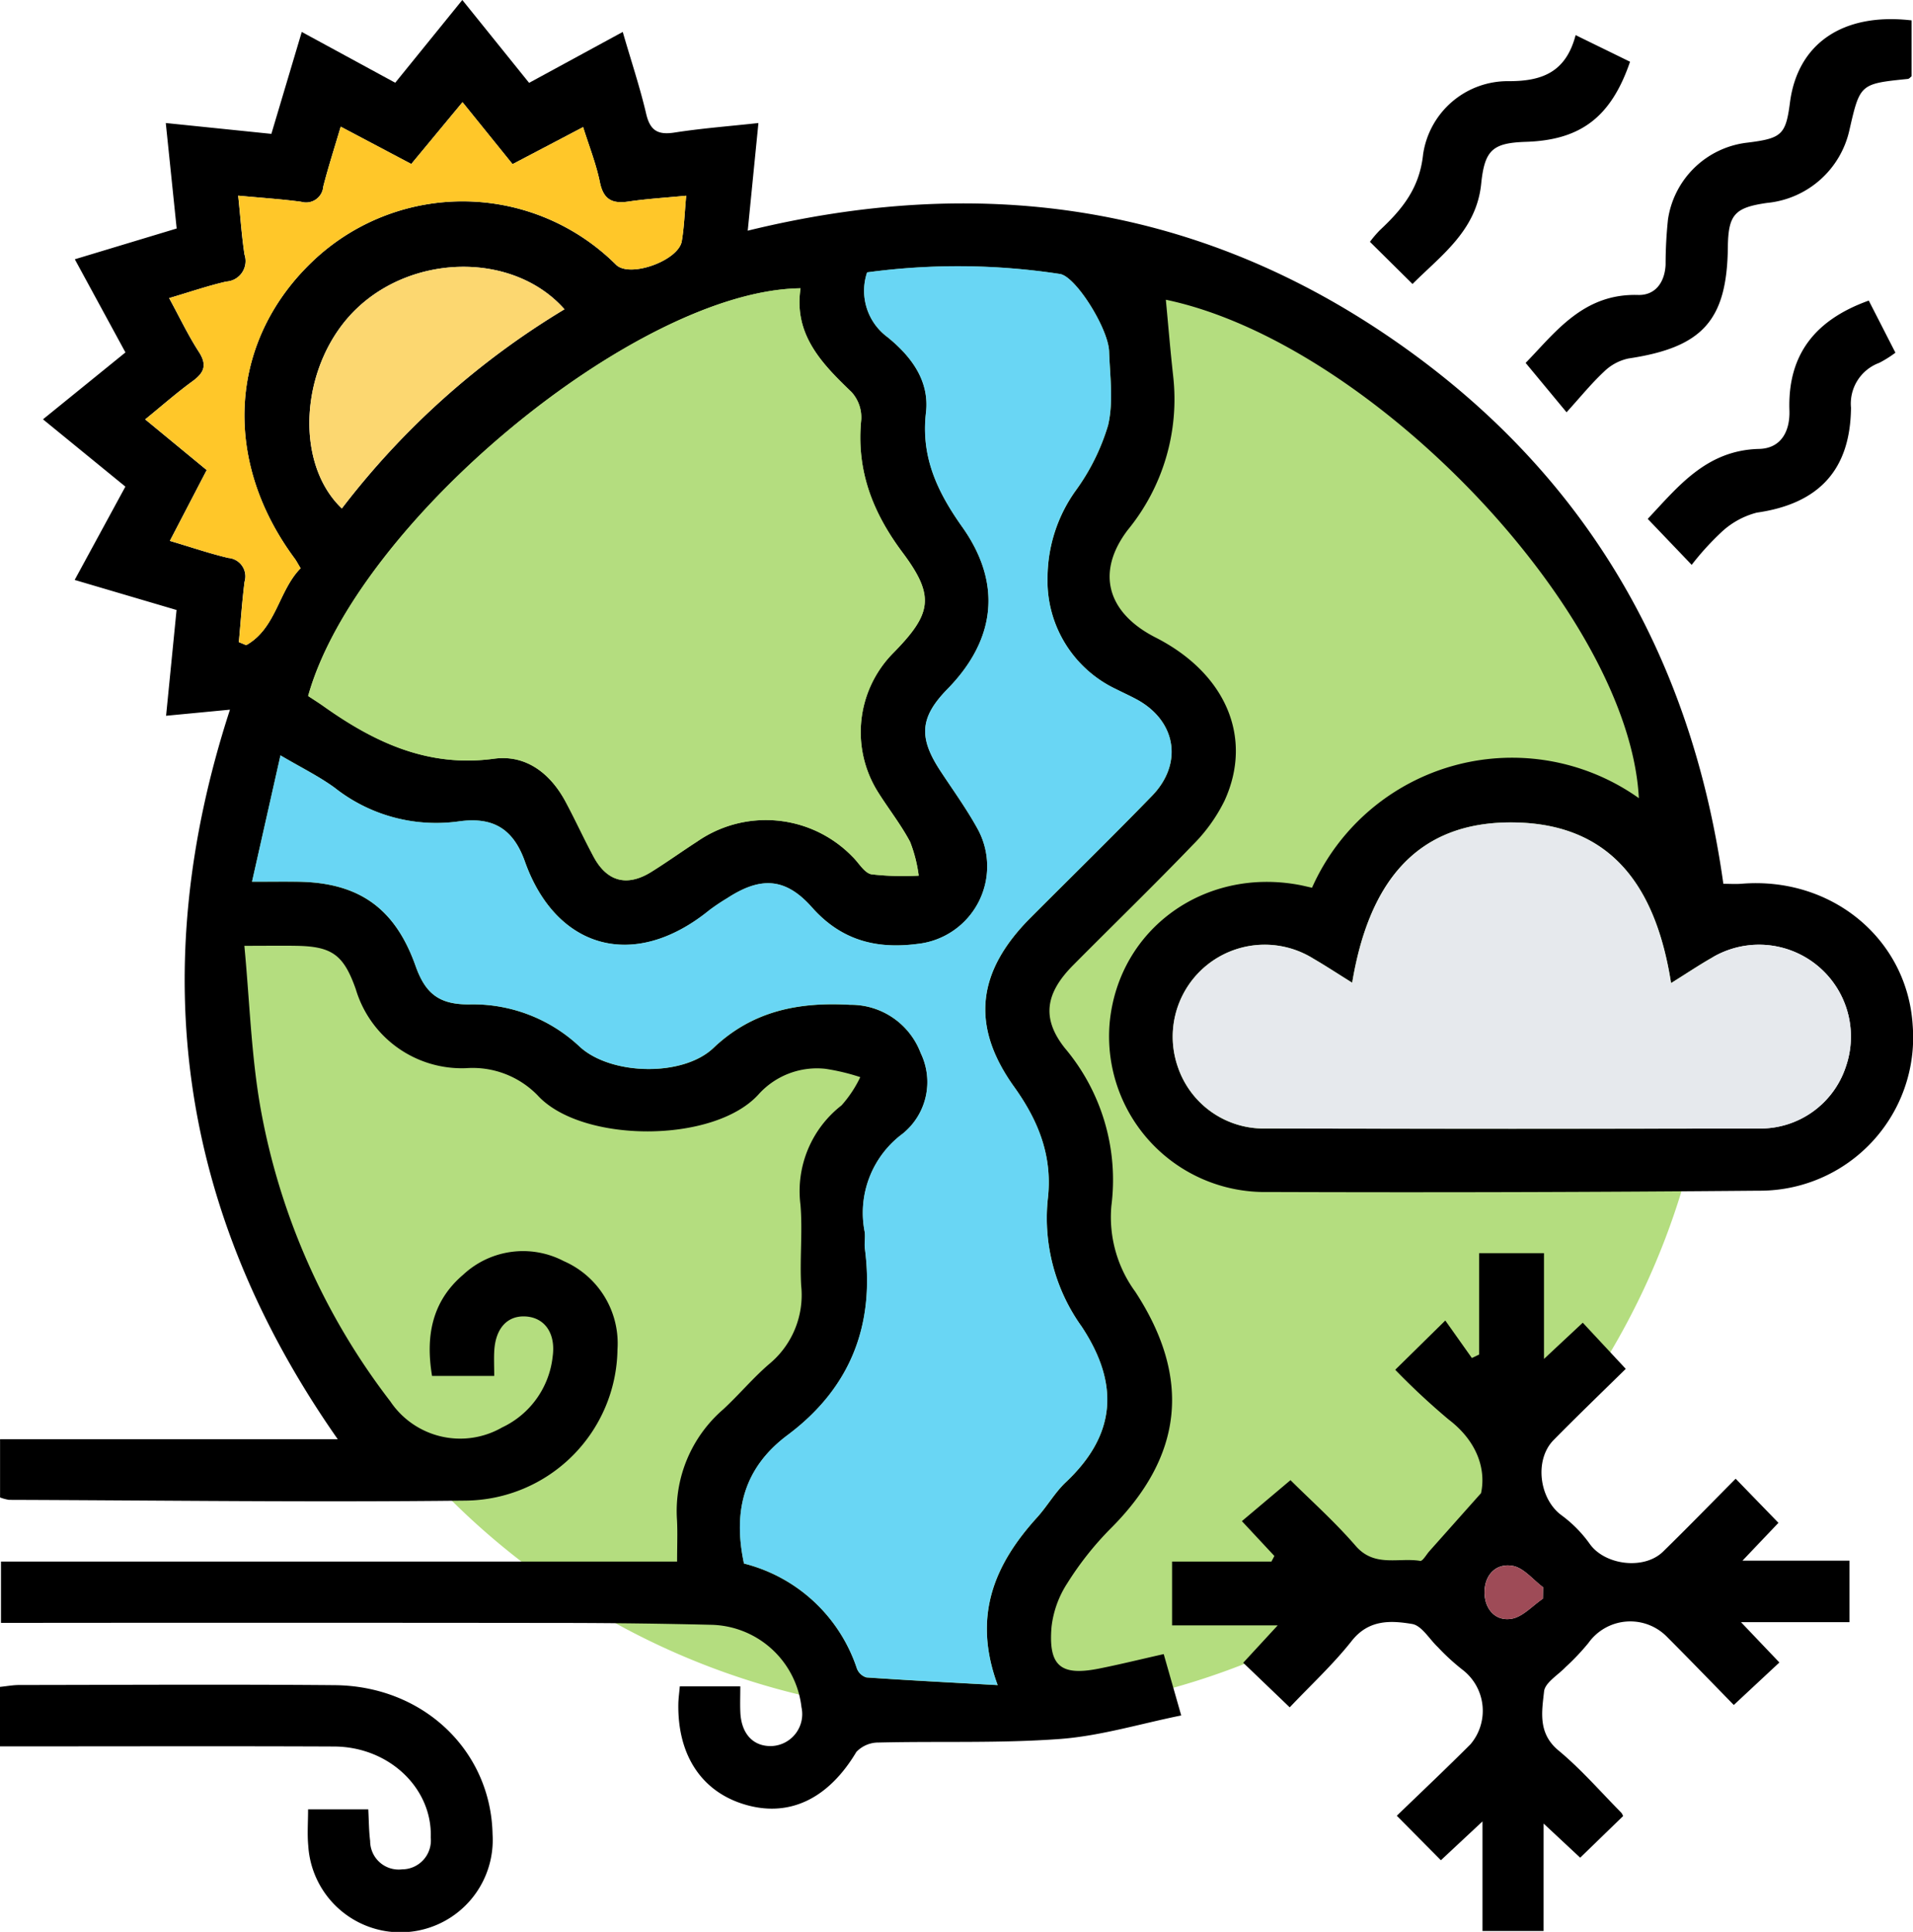 <svg id="Grupo_244204" data-name="Grupo 244204" xmlns="http://www.w3.org/2000/svg" xmlns:xlink="http://www.w3.org/1999/xlink" width="160.959" height="162.562" viewBox="0 0 160.959 162.562">
  <defs>
    <clipPath id="clip-path">
      <rect id="Rectángulo_316923" data-name="Rectángulo 316923" width="160.959" height="162.562" fill="none"/>
    </clipPath>
  </defs>
  <g id="Grupo_244203" data-name="Grupo 244203" transform="translate(0 0)" clip-path="url(#clip-path)">
    <path id="Trazado_245510" data-name="Trazado 245510" d="M185.384,123.489a62.315,62.315,0,1,1-62.315-62.315,62.315,62.315,0,0,1,62.315,62.315" transform="translate(-41.182 -41.467)" fill="#b4dd7f"/>
    <path id="Trazado_245511" data-name="Trazado 245511" d="M.015,126.008v-4.9H28.43c-13.378-19.109-16.215-39.446-9.071-61.392l-5.375.513.881-8.9L6.293,48.8l4.267-7.852L3.626,35.285l6.939-5.629L6.305,21.818l8.57-2.589c-.3-2.916-.593-5.755-.916-8.876l8.884.912L25.4,2.689l7.864,4.274L38.909,0l5.619,6.973,7.88-4.285c.7,2.423,1.442,4.633,1.971,6.892.332,1.423.993,1.791,2.389,1.574,2.289-.357,4.606-.531,7.056-.8-.311,3.122-.593,5.96-.9,9.058,19.28-4.723,37.273-2.318,53.656,8.725,16.368,11.034,25.688,26.6,28.432,46.232.524,0,1.039.036,1.547-.005,7.591-.614,13.961,4.679,14.387,11.966a12.9,12.9,0,0,1-12.978,13.863q-20.623.182-41.249.108A13.1,13.1,0,0,1,93.388,85.945c.808-7.792,7.948-12.952,15.9-11.489.326.06.648.141,1.115.244a18.42,18.42,0,0,1,27.5-7.537c-.814-15.627-22.536-38.332-39.8-41.941.2,2.113.378,4.283.619,6.446a17.351,17.351,0,0,1-3.82,12.922c-2.741,3.606-1.692,7,2.33,9.05,5.9,3,8.248,8.414,5.809,13.737a13.952,13.952,0,0,1-2.671,3.72c-3.3,3.431-6.721,6.748-10.074,10.129-2.305,2.325-2.689,4.445-.691,6.967a17.2,17.2,0,0,1,3.914,13.288,10.645,10.645,0,0,0,2.012,7.214c4.743,7.263,4.035,13.839-2.1,19.951a26.528,26.528,0,0,0-3.614,4.569,8.5,8.5,0,0,0-1.332,3.689c-.272,3.3.78,4.14,4,3.5,1.759-.351,3.5-.781,5.439-1.218l1.474,5.163c-3.462.7-6.8,1.725-10.2,1.978-5.062.376-10.165.177-15.249.3a2.552,2.552,0,0,0-1.886.792c-2.29,3.839-5.478,5.469-9.133,4.495-3.783-1.009-5.915-4.115-5.845-8.535.007-.455.075-.909.124-1.477h5.09c0,.8-.029,1.505.005,2.212.091,1.826,1.128,2.889,2.7,2.806a2.692,2.692,0,0,0,2.44-3.275,7.813,7.813,0,0,0-7.653-6.926q-6.033-.145-12.069-.155-22.437-.026-44.875-.007H.093V131.4H56.981c0-1.382.047-2.436-.008-3.484a11.307,11.307,0,0,1,3.881-9.318c1.33-1.227,2.5-2.637,3.867-3.813a7.529,7.529,0,0,0,2.7-6.6c-.13-2.273.131-4.573-.063-6.836a9.142,9.142,0,0,1,3.459-8.336,9.976,9.976,0,0,0,1.575-2.376,17.758,17.758,0,0,0-2.924-.7,6.607,6.607,0,0,0-5.629,2.144c-3.756,4.164-14.922,4.132-18.608.073a7.628,7.628,0,0,0-6.009-2.271,9.311,9.311,0,0,1-9.276-6.647c-1.019-2.884-1.99-3.6-5-3.649-1.26-.021-2.52,0-4.375,0,.444,4.7.578,9.179,1.342,13.551a56.894,56.894,0,0,0,10.94,24.785,7.078,7.078,0,0,0,9.4,2.193,7.48,7.48,0,0,0,4.257-5.965c.271-1.936-.652-3.27-2.254-3.375-1.531-.1-2.539.966-2.657,2.857-.041.661-.006,1.327-.006,2.146h-5.23c-.551-3.293-.037-6.264,2.629-8.525a7.381,7.381,0,0,1,8.451-1.137,7.557,7.557,0,0,1,4.521,7.441A12.9,12.9,0,0,1,39.2,126.27c-12.808.149-25.619-.02-38.43-.063a3.814,3.814,0,0,1-.751-.2M72.975,22.915a4.843,4.843,0,0,0,1.7,5.447c2,1.616,3.562,3.673,3.249,6.368-.435,3.741.964,6.672,3.055,9.621,3.373,4.757,2.81,9.488-1.242,13.628-2.319,2.369-2.462,4.064-.6,6.895,1.031,1.568,2.138,3.1,3.05,4.731A6.565,6.565,0,0,1,77.2,79.432c-3.477.454-6.418-.312-8.867-3.076-2.238-2.525-4.328-2.6-7.136-.772a17.514,17.514,0,0,0-1.5,1.006c-6.42,5.212-12.94,3.168-15.517-4.088-1-2.827-2.75-3.79-5.623-3.373a13.774,13.774,0,0,1-10.383-2.84c-1.327-.966-2.825-1.7-4.562-2.724L21.216,74.194c1.532,0,2.656-.009,3.781,0,5.2.049,8.255,2.222,9.984,7.1.819,2.312,1.976,3.24,4.492,3.226A13.1,13.1,0,0,1,48.8,88.09c2.633,2.407,8.672,2.536,11.236.1,3.311-3.148,7.207-3.881,11.507-3.635a6.27,6.27,0,0,1,5.937,4.066,5.586,5.586,0,0,1-1.529,6.791,8.285,8.285,0,0,0-3.182,8.264c.063.461-.044.945.017,1.406.842,6.479-1.256,11.758-6.506,15.679-3.673,2.743-4.615,6.373-3.668,10.808a13.476,13.476,0,0,1,9.5,8.835,1.245,1.245,0,0,0,.794.748c3.561.246,7.128.428,11.049.647-2.155-5.843-.239-10.187,3.317-14.109.854-.942,1.5-2.094,2.414-2.959,4.253-4.007,4.528-8.276,1.338-13.1a15.669,15.669,0,0,1-2.857-10.668c.433-3.594-.731-6.582-2.83-9.512-3.692-5.154-3.114-9.708,1.379-14.217,3.409-3.421,6.865-6.8,10.226-10.262,2.624-2.706,2.044-6.26-1.216-8.075-.585-.326-1.2-.6-1.8-.9a10.082,10.082,0,0,1-5.774-9.407,12.648,12.648,0,0,1,2.384-7.323,18.173,18.173,0,0,0,2.71-5.478c.463-1.97.156-4.136.086-6.212-.065-1.925-2.812-6.324-4.141-6.517a56.885,56.885,0,0,0-16.21-.135M67.37,24.257c-13.8.165-37.376,19.77-41.438,34.309.423.28.874.561,1.307.868,4.291,3.045,8.789,5.163,14.333,4.41,2.671-.363,4.73,1.215,6.014,3.6.825,1.533,1.547,3.121,2.372,4.654,1.128,2.1,2.815,2.537,4.853,1.269,1.308-.814,2.561-1.715,3.855-2.552a10.147,10.147,0,0,1,13.072,1.276c.531.511.991,1.365,1.593,1.477a23.356,23.356,0,0,0,3.977.114,12.057,12.057,0,0,0-.724-2.843c-.781-1.473-1.833-2.8-2.721-4.219a9.475,9.475,0,0,1,1.259-11.627c3.3-3.345,3.592-4.808.825-8.51-2.529-3.384-3.9-6.935-3.471-11.187a3.177,3.177,0,0,0-.821-2.311c-2.52-2.415-4.875-4.849-4.286-8.729m73.242,58.468c-1.221-7.784-4.764-13.283-12.949-13.51-8.726-.242-12.532,5.4-13.881,13.481-1.23-.766-2.224-1.423-3.253-2.019A7.739,7.739,0,0,0,99.12,89.8a7.625,7.625,0,0,0,7.411,5.159q20.727.041,41.455,0a7.568,7.568,0,0,0,7.346-5.24A7.731,7.731,0,0,0,144,80.618c-1.037.592-2.03,1.26-3.387,2.107M20.049,16.465c.2,1.917.3,3.447.531,4.956a1.727,1.727,0,0,1-1.533,2.273c-1.553.356-3.068.88-4.808,1.392.886,1.626,1.6,3.134,2.5,4.523.719,1.112.447,1.757-.535,2.473-1.333.971-2.575,2.067-3.979,3.209L17.4,39.555l-3.1,5.959c1.846.548,3.365,1.069,4.92,1.436a1.553,1.553,0,0,1,1.364,2.006c-.212,1.685-.325,3.383-.48,5.075l.619.257c2.529-1.416,2.716-4.582,4.577-6.47-.231-.38-.351-.618-.507-.83C18.58,38.6,19.283,28.481,26.55,21.768a18.3,18.3,0,0,1,25.293.51c1.146,1.135,5.249-.341,5.529-1.979.2-1.168.237-2.364.372-3.828-1.723.168-3.305.26-4.867.492-1.369.2-2.1-.177-2.395-1.632-.313-1.533-.9-3.01-1.41-4.634l-5.936,3.117L38.924,8.6l-4.31,5.2-5.939-3.14c-.54,1.833-1.054,3.421-1.466,5.034a1.45,1.45,0,0,1-1.85,1.287c-1.639-.222-3.295-.327-5.309-.516m27.456,9.561c-4.2-4.759-12.55-4.744-17.457-.086-4.742,4.5-5.415,12.9-1.276,16.846a67.116,67.116,0,0,1,18.732-16.76" transform="translate(-0.01 -0.001)"/>
    <path id="Trazado_245512" data-name="Trazado 245512" d="M337.4,384.37h-5.141v-9.221l-3.5,3.27-3.71-3.744c2.1-2.03,4.18-3.992,6.2-6.015a4.353,4.353,0,0,0-.682-6.279,18.491,18.491,0,0,1-2.059-1.89c-.721-.679-1.36-1.817-2.169-1.953-1.8-.3-3.651-.39-5.083,1.424-1.564,1.981-3.442,3.715-5.216,5.591l-3.912-3.752,2.9-3.145h-8.888v-5.369h8.36l.249-.471-2.734-2.932,4.089-3.448c1.671,1.665,3.711,3.483,5.484,5.531,1.582,1.828,3.6.962,5.43,1.263.207.034.516-.529.774-.818,1.253-1.406,2.5-2.813,4.345-4.882.415-1.917-.245-4.306-2.731-6.2a59.4,59.4,0,0,1-4.489-4.182l4.213-4.145,2.235,3.155.609-.291v-8.531h5.459v8.9l3.263-3.048,3.617,3.883c-2,1.968-4.064,3.951-6.07,5.99-1.648,1.674-1.209,4.961.669,6.332a10.678,10.678,0,0,1,2.373,2.41c1.262,1.78,4.559,2.218,6.168.646,2.054-2.007,4.056-4.067,6.108-6.133l3.6,3.711-3.027,3.183h9v5.177H354.01l3.23,3.391-3.836,3.576c-1.777-1.816-3.708-3.818-5.673-5.786a4.325,4.325,0,0,0-6.56.57,19.635,19.635,0,0,1-1.923,2.031c-.638.672-1.725,1.3-1.807,2.041-.188,1.708-.531,3.526,1.213,4.972,1.9,1.576,3.537,3.471,5.283,5.234a.918.918,0,0,1,.151.288l-3.61,3.5-3.076-2.872Zm-.061-27.957q.01-.483.019-.965c-.846-.629-1.625-1.634-2.553-1.8-1.45-.257-2.4.812-2.375,2.278.021,1.351.914,2.409,2.281,2.174.945-.163,1.756-1.1,2.627-1.688" transform="translate(-207.523 -221.888)"/>
    <path id="Trazado_245513" data-name="Trazado 245513" d="M0,445.232v-5.005c.581-.059,1.1-.158,1.619-.158,8.848-.009,17.7-.064,26.544.013,7.464.065,13.146,5.516,13.281,12.555a7.768,7.768,0,0,1-15.508.945c-.094-.976-.014-1.968-.014-3.054h5.064c.052.951.049,1.812.158,2.659a2.4,2.4,0,0,0,2.684,2.393,2.432,2.432,0,0,0,2.416-2.668c.148-4.147-3.5-7.647-8.129-7.668-8.58-.038-17.16-.012-25.74-.012H0" transform="translate(0 -298.283)"/>
    <path id="Trazado_245514" data-name="Trazado 245514" d="M398.46,33.926c2.5-2.564,4.846-5.858,9.463-5.721,1.443.043,2.246-1.054,2.317-2.544a36.41,36.41,0,0,1,.2-3.809,7.629,7.629,0,0,1,6.74-6.471c2.841-.357,3.174-.676,3.524-3.371.645-4.966,4.458-7.583,10.234-6.91,0,1.554,0,3.128,0,4.7-.1.08-.2.215-.317.226-4.023.411-4.024.41-4.921,4.333a7.875,7.875,0,0,1-6.915,6.1c-2.75.393-3.273.985-3.307,3.744-.076,6.15-2.14,8.418-8.357,9.346a4.168,4.168,0,0,0-2.053,1.1c-1.073,1-2.006,2.155-3.162,3.428l-3.444-4.157" transform="translate(-270.097 -3.385)"/>
    <path id="Trazado_245515" data-name="Trazado 245515" d="M448.953,78.522l2.241,4.382a9.638,9.638,0,0,1-1.359.854,3.656,3.656,0,0,0-2.379,3.777c-.052,5.267-2.739,8.087-7.932,8.828a6.884,6.884,0,0,0-3.027,1.693,23.093,23.093,0,0,0-2.445,2.7l-3.7-3.869c2.542-2.691,4.921-5.781,9.373-5.886,1.835-.043,2.609-1.471,2.55-3.238-.16-4.743,2.215-7.646,6.68-9.245" transform="translate(-291.714 -53.226)"/>
    <path id="Trazado_245516" data-name="Trazado 245516" d="M361.387,30.114l-3.582-3.547a9.348,9.348,0,0,1,.839-.984c1.874-1.752,3.337-3.525,3.635-6.386a7.2,7.2,0,0,1,7.179-6.15c2.842.012,4.836-.76,5.653-3.873l4.579,2.239c-1.593,4.656-4.149,6.59-8.752,6.74-2.8.091-3.481.668-3.773,3.529-.4,3.952-3.385,6.032-5.778,8.433" transform="translate(-242.539 -6.218)"/>
    <path id="Trazado_245517" data-name="Trazado 245517" d="M117.587,70.042a56.873,56.873,0,0,1,16.21.135c1.329.193,4.076,4.592,4.141,6.517.07,2.077.377,4.242-.086,6.212a18.174,18.174,0,0,1-2.71,5.478,12.648,12.648,0,0,0-2.384,7.323,10.082,10.082,0,0,0,5.774,9.407c.6.307,1.211.579,1.8.9,3.261,1.814,3.84,5.369,1.216,8.075-3.361,3.467-6.817,6.841-10.226,10.262-4.493,4.509-5.071,9.063-1.379,14.217,2.1,2.931,3.263,5.918,2.83,9.512a15.668,15.668,0,0,0,2.857,10.668c3.19,4.827,2.915,9.1-1.338,13.1-.918.865-1.56,2.017-2.414,2.959-3.557,3.923-5.472,8.266-3.317,14.109-3.922-.218-7.488-.4-11.049-.647a1.244,1.244,0,0,1-.794-.748,13.476,13.476,0,0,0-9.5-8.835c-.947-4.435,0-8.065,3.668-10.808,5.25-3.921,7.348-9.2,6.505-15.679-.06-.462.047-.945-.016-1.406a8.284,8.284,0,0,1,3.182-8.264,5.586,5.586,0,0,0,1.529-6.791,6.27,6.27,0,0,0-5.937-4.066c-4.3-.246-8.2.487-11.507,3.635-2.564,2.438-8.6,2.31-11.236-.1a13.1,13.1,0,0,0-9.322-3.566c-2.517.014-3.673-.914-4.492-3.226-1.729-4.88-4.781-7.053-9.984-7.1-1.125-.01-2.249,0-3.781,0l2.391-10.628c1.737,1.026,3.235,1.758,4.562,2.724a13.772,13.772,0,0,0,10.383,2.839c2.873-.417,4.619.546,5.623,3.373,2.576,7.255,9.1,9.3,15.517,4.087a17.512,17.512,0,0,1,1.5-1.006c2.808-1.83,4.9-1.753,7.136.772,2.449,2.763,5.39,3.53,8.867,3.076a6.565,6.565,0,0,0,4.986-9.827c-.912-1.636-2.02-3.163-3.05-4.731-1.861-2.831-1.717-4.526.6-6.895,4.052-4.14,4.615-8.872,1.242-13.628-2.091-2.949-3.49-5.879-3.055-9.621.313-2.694-1.253-4.752-3.249-6.368a4.843,4.843,0,0,1-1.7-5.447" transform="translate(-44.622 -47.128)" fill="#69d6f4"/>
    <path id="Trazado_245518" data-name="Trazado 245518" d="M121.9,75.3c-.589,3.88,1.766,6.314,4.286,8.729a3.18,3.18,0,0,1,.821,2.311c-.43,4.251.942,7.8,3.471,11.187,2.767,3.7,2.471,5.165-.825,8.51A9.475,9.475,0,0,0,128.4,117.66c.887,1.42,1.939,2.747,2.721,4.219a12.054,12.054,0,0,1,.723,2.843,23.358,23.358,0,0,1-3.977-.114c-.6-.112-1.062-.966-1.593-1.477a10.147,10.147,0,0,0-13.072-1.276c-1.294.837-2.547,1.738-3.855,2.552-2.039,1.268-3.726.827-4.854-1.269-.824-1.533-1.546-3.122-2.371-4.654-1.284-2.386-3.343-3.963-6.014-3.6-5.543.753-10.042-1.366-14.332-4.41-.433-.307-.884-.588-1.307-.868C84.527,95.066,108.107,75.461,121.9,75.3" transform="translate(-54.543 -51.04)" fill="#b4dd7f"/>
    <path id="Trazado_245519" data-name="Trazado 245519" d="M348.229,228.348c1.357-.848,2.35-1.515,3.387-2.107a7.731,7.731,0,0,1,11.333,9.1,7.567,7.567,0,0,1-7.346,5.239q-20.727.048-41.455,0a7.626,7.626,0,0,1-7.411-5.159,7.739,7.739,0,0,1,11.41-9.126c1.029.6,2.023,1.253,3.253,2.019,1.349-8.083,5.155-13.723,13.881-13.481,8.185.227,11.728,5.727,12.949,13.51" transform="translate(-207.627 -145.623)" fill="#e6e9ed"/>
    <path id="Trazado_245520" data-name="Trazado 245520" d="M45.735,34.56c2.015.189,3.67.294,5.309.516A1.451,1.451,0,0,0,52.9,33.788c.412-1.613.926-3.2,1.466-5.034l5.939,3.14,4.31-5.2,4.212,5.213,5.936-3.117c.507,1.624,1.1,3.1,1.411,4.634.3,1.455,1.025,1.835,2.395,1.632,1.562-.231,3.144-.324,4.867-.492-.136,1.464-.173,2.66-.372,3.828-.28,1.637-4.383,3.113-5.529,1.979a18.3,18.3,0,0,0-25.293-.51c-7.267,6.713-7.97,16.83-1.755,25.221.156.211.276.449.507.83-1.861,1.887-2.048,5.054-4.577,6.47l-.619-.257c.155-1.692.268-3.39.48-5.075a1.553,1.553,0,0,0-1.363-2.006c-1.555-.367-3.074-.888-4.92-1.436l3.1-5.959-5.176-4.265c1.4-1.142,2.646-2.238,3.979-3.209.983-.716,1.254-1.362.536-2.473-.9-1.389-1.612-2.9-2.5-4.523,1.739-.512,3.254-1.036,4.807-1.392a1.727,1.727,0,0,0,1.534-2.273c-.231-1.51-.333-3.039-.532-4.957" transform="translate(-25.697 -18.096)" fill="#ffc729"/>
    <path id="Trazado_245521" data-name="Trazado 245521" d="M102.268,73.264a67.116,67.116,0,0,0-18.732,16.76c-4.139-3.948-3.466-12.344,1.276-16.846,4.907-4.659,13.256-4.674,17.456.086" transform="translate(-54.773 -47.239)" fill="#fcd770"/>
    <path id="Trazado_245522" data-name="Trazado 245522" d="M392.649,411.694c-.871.59-1.683,1.525-2.627,1.688-1.367.236-2.26-.822-2.281-2.174-.023-1.466.925-2.534,2.375-2.278.928.164,1.707,1.169,2.553,1.8q-.01.483-.019.965" transform="translate(-262.831 -277.169)" fill="#9e4b57"/>
  </g>
</svg>
